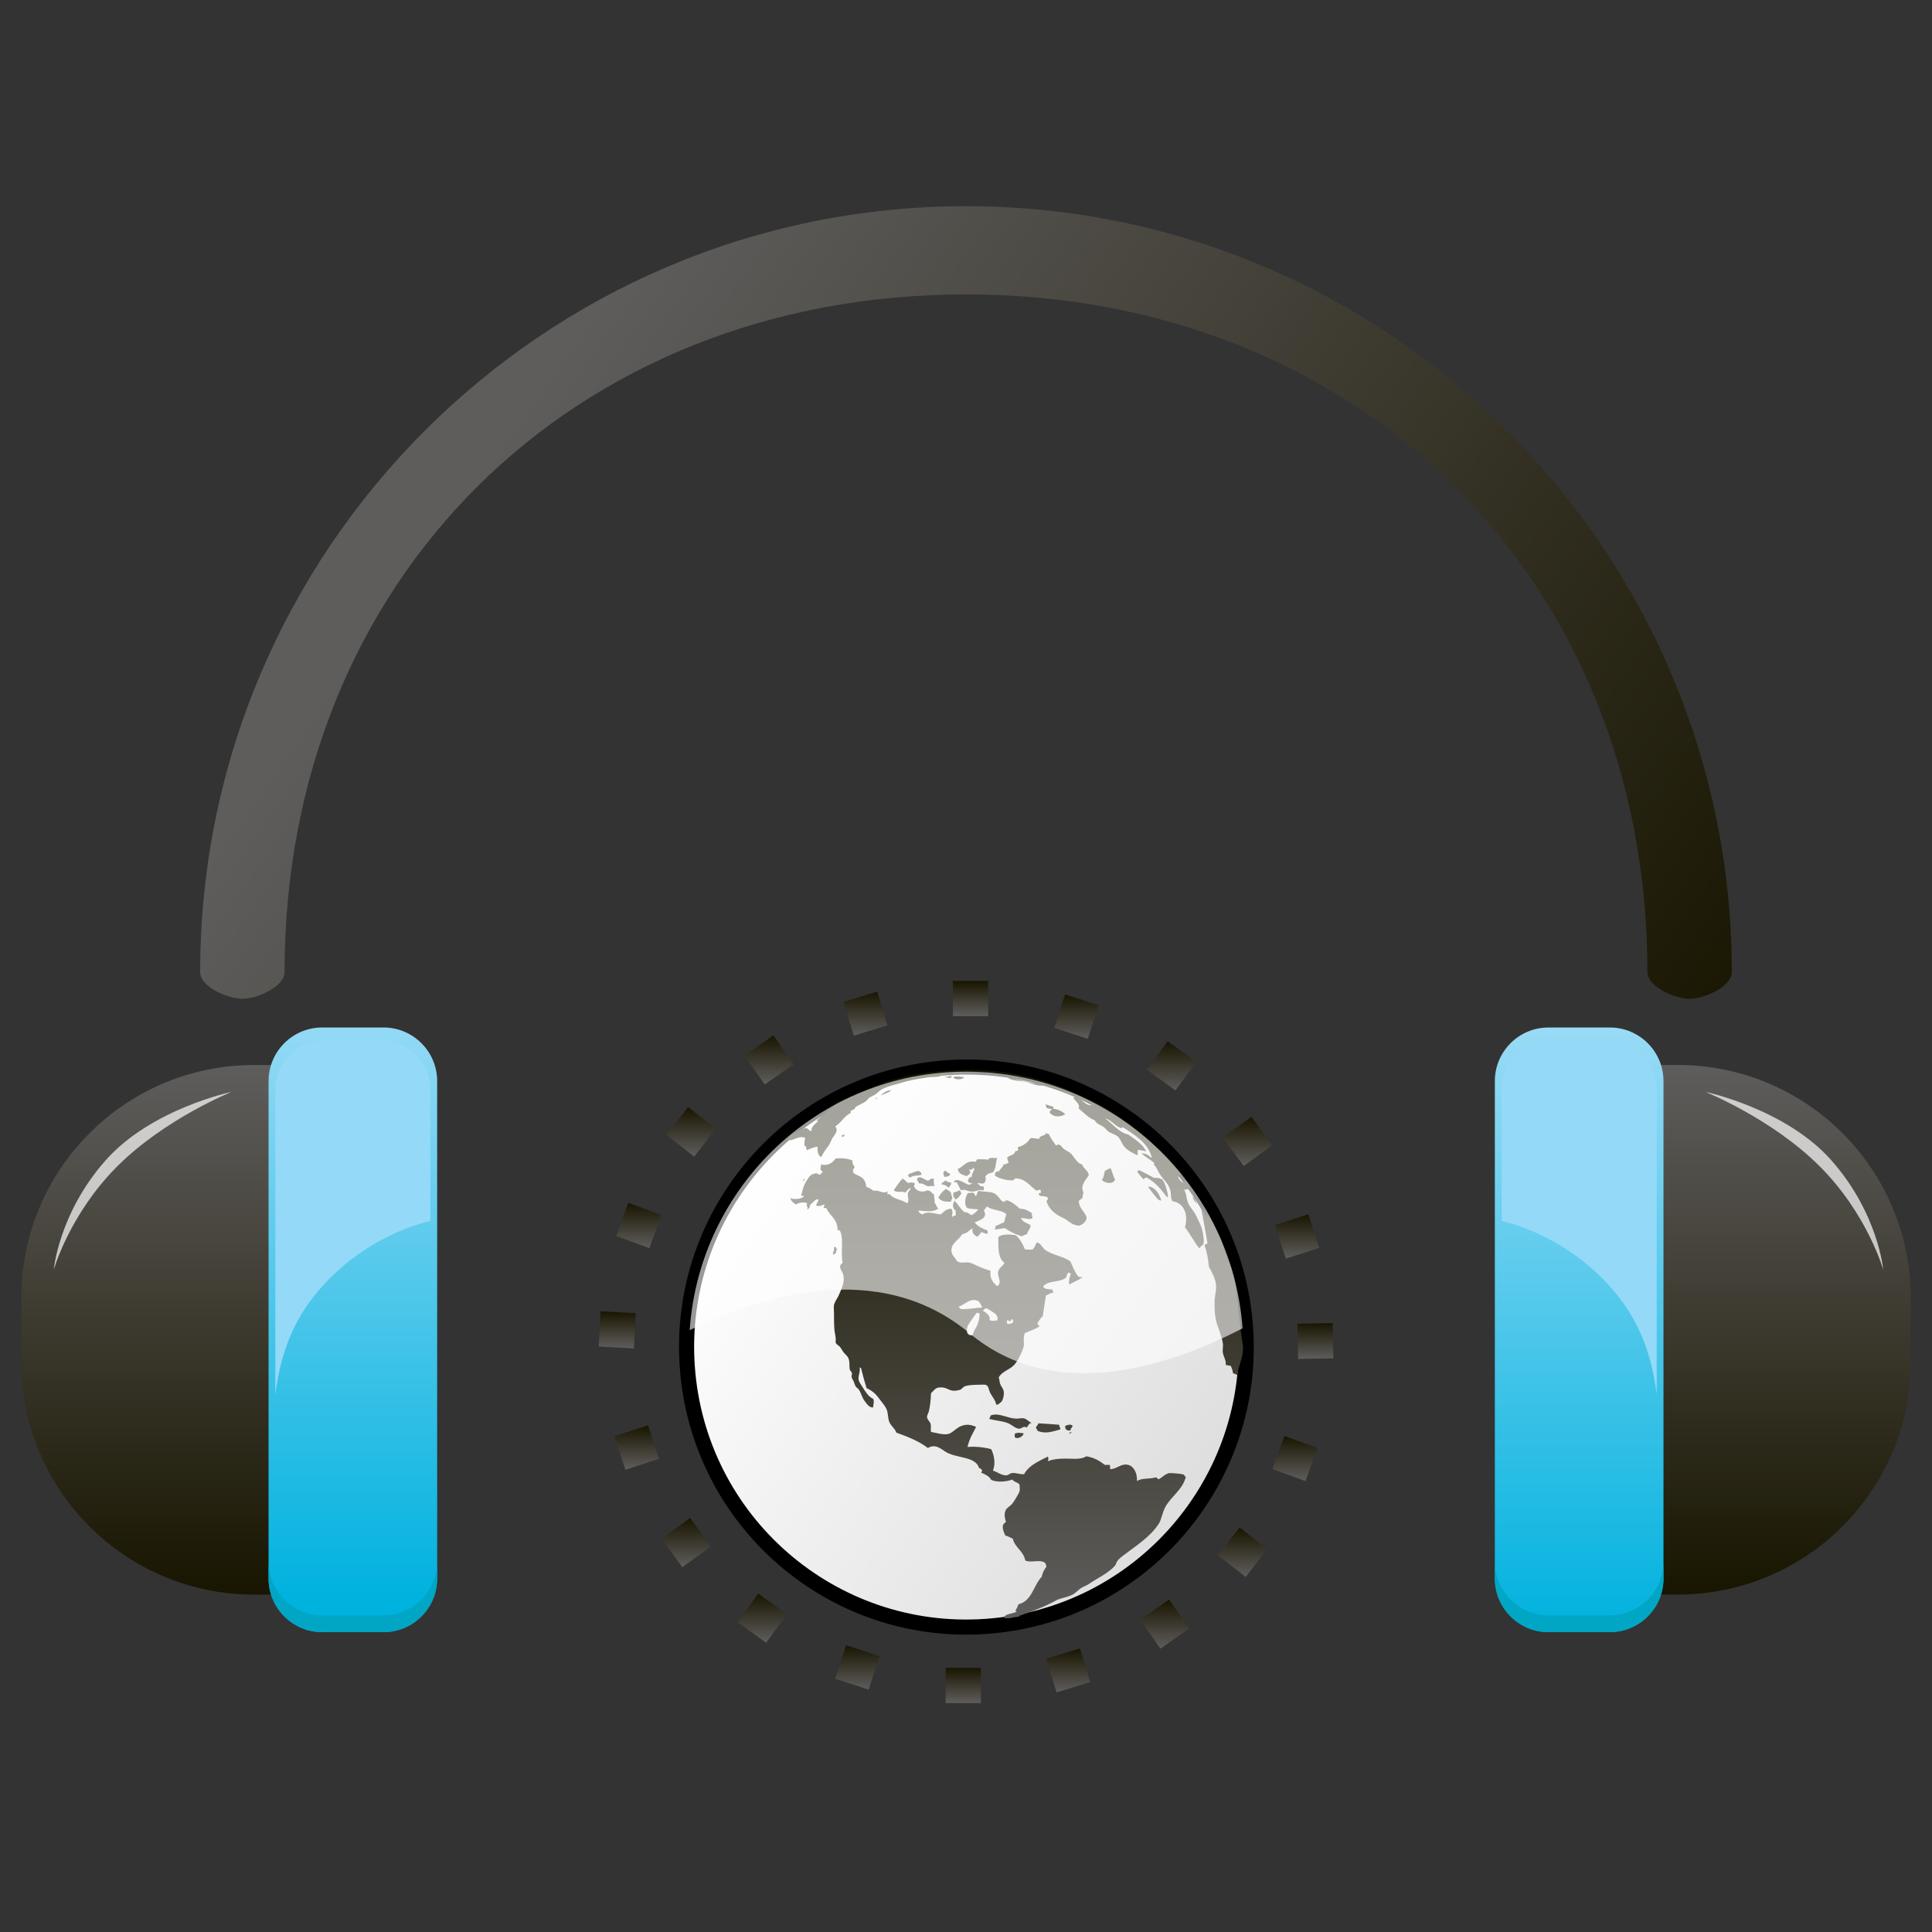 <?xml version="1.0" encoding="utf-8"?>
<!-- Generator: Adobe Illustrator 13.0.0, SVG Export Plug-In . SVG Version: 6.00 Build 14948)  -->
<!DOCTYPE svg PUBLIC "-//W3C//DTD SVG 1.1//EN" "http://www.w3.org/Graphics/SVG/1.1/DTD/svg11.dtd">
<svg version="1.1" id="Layer_1" xmlns="http://www.w3.org/2000/svg" xmlns:xlink="http://www.w3.org/1999/xlink" x="0px" y="0px"
	 width="128px" height="128px" viewBox="0 0 128 128" enable-background="new 0 0 128 128" xml:space="preserve">
<rect x="0" y="0" width="128" height="128" fill="#333333" stroke="none"/>
<g>
	<g>
		
			<linearGradient id="SVGID_1_" gradientUnits="userSpaceOnUse" x1="-139.624" y1="-670.432" x2="-214.003" y2="-618.351" gradientTransform="matrix(1 0 0 -1 246.727 -588.769)">
			<stop  offset="0" style="stop-color:#181500"/>
			<stop  offset="1" style="stop-color:#5F5D5C"/>
		</linearGradient>
		<path fill="url(#SVGID_1_)" d="M111.94,66.171c-0.978,0-2.794-0.794-2.794-1.771c0-26.019-19.13-44.895-45.145-44.895
			c-26.019,0-45.148,18.873-45.148,44.895c0,0.978-1.816,1.771-2.794,1.771c-0.983,0-2.797-0.794-2.797-1.771
			c0-27.978,22.76-50.739,50.735-50.739c27.974,0,50.739,22.762,50.739,50.739C114.737,65.377,112.921,66.171,111.94,66.171
			L111.94,66.171z"/>
		<linearGradient id="SVGID_2_" gradientUnits="userSpaceOnUse" x1="14.168" y1="70.561" x2="14.168" y2="105.647">
			<stop  offset="0" style="stop-color:#5F5D5C"/>
			<stop  offset="1" style="stop-color:#181500"/>
		</linearGradient>
		<path fill="url(#SVGID_2_)" d="M26.926,105.647H16.838c-8.522,0-15.428-6.908-15.428-15.426v-4.229
			c0-8.522,6.905-15.432,15.428-15.432h10.088V105.647z"/>
		
			<linearGradient id="SVGID_3_" gradientUnits="userSpaceOnUse" x1="-1141.525" y1="-903.856" x2="-1141.525" y2="-871.548" gradientTransform="matrix(-1.086 0 0 1.086 -1125.748 1052.055)">
			<stop  offset="0" style="stop-color:#5F5D5C"/>
			<stop  offset="1" style="stop-color:#181500"/>
		</linearGradient>
		<path fill="url(#SVGID_3_)" d="M101.078,70.558h10.083c8.521,0.003,15.429,6.912,15.429,15.432v4.229
			c0,8.518-6.908,15.423-15.429,15.423h-10.083V70.558z"/>
		
			<linearGradient id="SVGID_4_" gradientUnits="userSpaceOnUse" x1="-1170.509" y1="-917.517" x2="-1170.509" y2="-877.457" gradientTransform="matrix(-1 0 0 1 -1065.885 985.591)">
			<stop  offset="0" style="stop-color:#99DBF6"/>
			<stop  offset="1" style="stop-color:#00B2DE"/>
		</linearGradient>
		<path fill="url(#SVGID_4_)" d="M99.037,71.625c0-1.955,1.589-3.551,3.55-3.551h4.066c1.968,0,3.557,1.596,3.557,3.551v32.959
			c0,1.957-1.593,3.55-3.557,3.55h-4.066c-1.961,0-3.55-1.596-3.55-3.554V71.625z"/>
		
			<linearGradient id="SVGID_5_" gradientUnits="userSpaceOnUse" x1="-223.349" y1="-655.331" x2="-223.349" y2="-694.681" gradientTransform="matrix(1 0 0 -1 246.727 -588.769)">
			<stop  offset="0" style="stop-color:#99DBF6"/>
			<stop  offset="1" style="stop-color:#00B2DE"/>
		</linearGradient>
		<path fill="url(#SVGID_5_)" d="M28.963,104.58c0,1.958-1.589,3.554-3.55,3.554h-4.069c-1.958,0-3.551-1.599-3.551-3.554V71.625
			c0-1.958,1.593-3.551,3.551-3.551h4.069c1.961,0,3.55,1.596,3.55,3.551V104.58z"/>
		<path fill="#00A6C4" d="M25.413,107.024h-4.069c-1.958,0-3.551-1.599-3.551-3.554v1.109c0,1.955,1.593,3.554,3.551,3.554h4.069
			c1.961,0,3.55-1.596,3.55-3.554v-1.109C28.963,105.429,27.374,107.024,25.413,107.024z"/>
		<path fill="#94D9F8" d="M21.529,85.026c2.775-2.979,6.051-3.918,6.984-4.137v-8.698c0-1.798-1.461-3.265-3.265-3.265h-3.741
			c-1.801,0-3.266,1.465-3.266,3.265v20.189C18.615,89.47,19.528,87.172,21.529,85.026z"/>
		<g>
			<path fill="#00A6C4" d="M102.588,107.024h4.07c1.957,0,3.551-1.599,3.551-3.554v1.109c0,1.955-1.594,3.554-3.551,3.554h-4.07
				c-1.961,0-3.549-1.596-3.549-3.554v-1.109C99.039,105.429,100.627,107.024,102.588,107.024z"/>
			<path fill="#94D9F8" d="M106.473,85.026c-2.775-2.979-6.051-3.918-6.984-4.137v-8.698c0-1.798,1.461-3.265,3.264-3.265h3.742
				c1.801,0,3.266,1.465,3.266,3.265v20.189C109.387,89.47,108.473,87.172,106.473,85.026z"/>
		</g>
		<path opacity="0.7" fill="#FFFFFF" d="M15.342,72.34c0,0-5.311,1.115-8.335,4.524c-3.115,3.512-3.445,7.256-3.445,7.256
			s1.042-3.683,4.204-6.845S15.342,72.34,15.342,72.34z"/>
		<path opacity="0.7" fill="#FFFFFF" d="M112.988,72.34c0,0,5.311,1.115,8.335,4.524c3.115,3.512,3.445,7.256,3.445,7.256
			s-1.042-3.683-4.204-6.845S112.988,72.34,112.988,72.34z"/>
	</g>
	<g>
		<path fill="#99DBF6" d="M52.264,77.913l0.01-0.002l0.031-0.035l-0.014,0.006C52.285,77.892,52.273,77.903,52.264,77.913
			L52.264,77.913z"/>
		<path fill="#99DBF6" d="M52.275,77.87c0.016-0.016,0.021-0.022,0.025-0.031l-0.012,0.002l-0.014,0.018l-0.004-0.003l0.02-0.021
			l-0.012,0.004c0,0-0.041,0.043-0.053,0.059h0.004l0.023-0.023h0.006c-0.004,0.006-0.023,0.029-0.023,0.034
			C52.25,77.896,52.262,77.882,52.275,77.87L52.275,77.87z"/>
		<path fill="#99DBF6" d="M51.961,77.983c0,0-0.012-0.002-0.094,0.075l-0.01,0.003c-0.01,0.006-0.07,0.076-0.07,0.086
			c0,0,0.035-0.023,0.076-0.066c0.021,0,0.057-0.021,0.066-0.027c0.012-0.006,0.023-0.016,0.033-0.025
			c0.016-0.014,0.064-0.07,0.059-0.078l0,0C52.02,77.95,51.973,77.976,51.961,77.983L51.961,77.983z"/>
		<path fill="#99DBF6" d="M51.66,78.254c0,0,0.016-0.015,0.027-0.025c0.012-0.015,0.014-0.018,0.014-0.018l0,0
			C51.701,78.211,51.66,78.245,51.66,78.254L51.66,78.254z"/>
		<polygon fill="#99DBF6" points="51.686,78.2 51.643,78.245 51.656,78.236 51.691,78.2 		"/>
		<path fill="#99DBF6" d="M51.604,78.259c-0.002-0.013-0.023,0.01-0.033,0.02l-0.039,0.041c-0.004,0.008-0.008,0.015-0.014,0.02
			c-0.059,0.062-0.057,0.064-0.057,0.067c0,0,0.004,0,0.02-0.015l0.025-0.023l0.029-0.023l0.018-0.02h0.008l0.047-0.057h-0.002
			c-0.006,0.008-0.016,0.014-0.02,0.021c0.029-0.038,0.029-0.042,0.029-0.042c-0.006,0-0.008,0.007-0.008,0.007L51.604,78.259z"/>
		<path fill="#99DBF6" d="M51.447,78.406c-0.008,0.003-0.02,0.008-0.025,0.015l-0.041,0.049c0.021-0.014,0.021-0.014,0.035-0.025
			c0.016-0.013,0.045-0.053,0.045-0.053S51.455,78.396,51.447,78.406L51.447,78.406z"/>
		<path fill="#99DBF6" d="M51.379,78.464l0.004-0.005c0,0,0.014-0.013,0.043-0.052c0.012-0.012,0.021-0.025,0.033-0.038h-0.006
			c-0.01,0.005-0.049,0.048-0.07,0.071c-0.045,0.037-0.045,0.037-0.092,0.09c0.004-0.002,0.012-0.006,0.014-0.012
			c0.01-0.01,0.039-0.035,0.08-0.069L51.379,78.464L51.379,78.464z"/>
		<path fill="#99DBF6" d="M51.197,78.609c0,0,0.002,0,0.021-0.025c0.006-0.009,0.014-0.015,0.021-0.024
			c-0.012,0.008-0.043,0.043-0.043,0.043V78.609z"/>
		<path fill="#99DBF6" d="M50.994,78.784c-0.016,0.018-0.029,0.037-0.045,0.053v0.002c0,0,0.006-0.007,0.02-0.023
			c0.029-0.031,0.031-0.033,0.033-0.036l0,0L50.994,78.784L50.994,78.784z"/>
		<path fill="#A4D9E6" d="M47.52,88.728l-0.008,0.005c-0.002,0.009-0.021,0.067-0.023,0.089c0,0.016,0.006,0.024,0.02,0.02
			c0.002,0.018,0.004,0.025,0.004,0.025c0.006-0.001,0.014-0.008,0.018-0.059v-0.002c0-0.008,0.006-0.014,0.01-0.021
			C47.545,88.759,47.531,88.728,47.52,88.728L47.52,88.728z"/>
		<path fill="#A4D9E6" d="M47.691,88.978c-0.004,0-0.012-0.006-0.006-0.052c-0.008-0.003-0.01-0.005-0.01-0.005
			c-0.01,0.002-0.021,0.005-0.023,0.045c0,0.018,0,0.027,0,0.027c0.004,0.013,0.008,0.023,0.01,0.039
			c0,0.009-0.004,0.02-0.002,0.031c0,0,0.004,0.01,0.006,0.013c0.006,0.009,0.027,0.017,0.037-0.038
			C47.709,88.987,47.691,88.978,47.691,88.978L47.691,88.978z"/>
		<path fill="#A4D9E6" d="M47.816,89.062l-0.008-0.001c-0.006,0-0.012,0.001-0.012,0.001c-0.01,0-0.014,0-0.02,0
			s-0.016,0.002-0.018,0.017c-0.004,0.013,0,0.044,0.004,0.054c0.01,0.02,0.025-0.012,0.027-0.019
			c0.008-0.001,0.02-0.005,0.027-0.007l0.002-0.01C47.826,89.068,47.818,89.063,47.816,89.062L47.816,89.062z"/>
		<path fill="#A4D9E6" d="M47.867,89.294c0,0,0.031,0.004,0.039-0.049c0.004-0.044-0.016-0.055-0.023-0.059
			c-0.004-0.031-0.01-0.039-0.023-0.039c-0.006,0-0.018,0.002-0.031,0.019c-0.002,0.008,0,0.015,0,0.015
			c0.002,0.053,0.014,0.058,0.027,0.047C47.85,89.291,47.859,89.3,47.867,89.294L47.867,89.294z"/>
		<path fill="#A4D9E6" d="M48.018,89.595c-0.004-0.014-0.002-0.03-0.006-0.045c0-0.011-0.006-0.025-0.012-0.037
			c-0.006-0.021-0.023-0.061-0.059-0.071c0.006-0.019,0.006-0.03,0-0.042c-0.01,0.008-0.027,0.025-0.02,0.14
			c-0.025,0.022-0.033,0.067-0.037,0.095c-0.002,0.021,0.008,0.056,0.016,0.07l0.004,0.004c0.002,0.026-0.002,0.059-0.002,0.08
			c0.004,0.102,0.029,0.109,0.029,0.109l0.002-0.003c0,0,0.004-0.011,0.004-0.015c0.002-0.016,0.004-0.047,0.023-0.082
			c0.016-0.027,0.051-0.038,0.064-0.065l0.018-0.053c0.006-0.03-0.008-0.063-0.025-0.083V89.595L48.018,89.595z"/>
		<path fill="#A4D9E6" d="M49.891,101.39l0.074,0.102c-0.002-0.004-0.018-0.027-0.031-0.047c-0.023-0.035-0.039-0.053-0.039-0.053
			L49.891,101.39z"/>
		<path fill="#A4D9E6" d="M49.98,101.497v0.004c0.037,0.055,0.053,0.074,0.059,0.076c0,0,0-0.002-0.031-0.047
			C49.996,101.514,49.986,101.499,49.98,101.497L49.98,101.497z"/>
		<path fill="#99DBF6" d="M52.711,102.388h-0.002l0.004,0.029c0,0,0.004,0.008,0.014,0.018c0.012,0.012,0.049,0.045,0.068,0.049
			c0,0,0.027,0.007,0.012-0.018C52.793,102.445,52.727,102.388,52.711,102.388L52.711,102.388z"/>
		<path fill="none" d="M83.594,89.515c0.715,10.223-6.986,19.087-17.201,19.803c-10.211,0.714-19.07-6.994-19.785-17.216
			c-0.715-10.219,6.984-19.085,17.201-19.798C74.021,71.587,82.879,79.296,83.594,89.515L83.594,89.515z"/>
		
			<linearGradient id="SVGID_6_" gradientUnits="userSpaceOnUse" x1="-167.512" y1="-688.652" x2="-197.891" y2="-667.381" gradientTransform="matrix(1 0 0 -1 246.727 -588.769)">
			<stop  offset="0" style="stop-color:#DEDEDE"/>
			<stop  offset="1" style="stop-color:#FEFEFE"/>
		</linearGradient>
		<path fill="url(#SVGID_6_)" stroke="#000000" stroke-miterlimit="3.864" d="M82.52,87.952
			c0.715,10.221-6.988,19.088-17.201,19.801c-10.213,0.716-19.07-6.992-19.785-17.213c-0.715-10.219,6.986-19.086,17.201-19.8
			C72.947,70.024,81.803,77.733,82.52,87.952L82.52,87.952z"/>
		<g>
			
				<linearGradient id="SVGID_7_" gradientUnits="userSpaceOnUse" x1="-205.836" y1="-678.104" x2="-205.836" y2="-675.647" gradientTransform="matrix(1 0 0 -1 246.727 -588.769)">
				<stop  offset="0" style="stop-color:#5F5D5C"/>
				<stop  offset="1" style="stop-color:#181500"/>
			</linearGradient>
			<polygon fill="url(#SVGID_7_)" points="41.996,89.335 39.664,89.212 39.785,86.878 42.119,87.002 			"/>
			
				<linearGradient id="SVGID_8_" gradientUnits="userSpaceOnUse" x1="-204.4" y1="-671.458" x2="-204.4" y2="-668.463" gradientTransform="matrix(1 0 0 -1 246.727 -588.769)">
				<stop  offset="0" style="stop-color:#5F5D5C"/>
				<stop  offset="1" style="stop-color:#181500"/>
			</linearGradient>
			<polygon fill="url(#SVGID_8_)" points="43.023,82.689 40.83,81.893 41.627,79.694 43.824,80.495 			"/>
			
				<linearGradient id="SVGID_9_" gradientUnits="userSpaceOnUse" x1="-200.938" y1="-665.397" x2="-200.938" y2="-662.118" gradientTransform="matrix(1 0 0 -1 246.727 -588.769)">
				<stop  offset="0" style="stop-color:#5F5D5C"/>
				<stop  offset="1" style="stop-color:#181500"/>
			</linearGradient>
			<polygon fill="url(#SVGID_9_)" points="45.992,76.628 44.15,75.188 45.59,73.349 47.43,74.785 			"/>
			
				<linearGradient id="SVGID_10_" gradientUnits="userSpaceOnUse" x1="-195.775" y1="-660.62" x2="-195.775" y2="-657.365" gradientTransform="matrix(1 0 0 -1 246.727 -588.769)">
				<stop  offset="0" style="stop-color:#5F5D5C"/>
				<stop  offset="1" style="stop-color:#181500"/>
			</linearGradient>
			<polygon fill="url(#SVGID_10_)" points="50.666,71.851 49.326,69.937 51.24,68.596 52.578,70.512 			"/>
			
				<linearGradient id="SVGID_11_" gradientUnits="userSpaceOnUse" x1="-189.385" y1="-657.38" x2="-189.385" y2="-654.465" gradientTransform="matrix(1 0 0 -1 246.727 -588.769)">
				<stop  offset="0" style="stop-color:#5F5D5C"/>
				<stop  offset="1" style="stop-color:#181500"/>
			</linearGradient>
			<polygon fill="url(#SVGID_11_)" points="56.568,68.611 55.885,66.377 58.119,65.696 58.801,67.93 			"/>
			
				<linearGradient id="SVGID_12_" gradientUnits="userSpaceOnUse" x1="-182.427" y1="-656.094" x2="-182.427" y2="-653.756" gradientTransform="matrix(1 0 0 -1 246.727 -588.769)">
				<stop  offset="0" style="stop-color:#5F5D5C"/>
				<stop  offset="1" style="stop-color:#181500"/>
			</linearGradient>
			<polygon fill="url(#SVGID_12_)" points="63.133,67.325 63.131,64.987 65.469,64.987 65.469,67.325 			"/>
			
				<linearGradient id="SVGID_13_" gradientUnits="userSpaceOnUse" x1="-175.411" y1="-657.593" x2="-175.411" y2="-654.648" gradientTransform="matrix(1 0 0 -1 246.727 -588.769)">
				<stop  offset="0" style="stop-color:#5F5D5C"/>
				<stop  offset="1" style="stop-color:#181500"/>
			</linearGradient>
			<polygon fill="url(#SVGID_13_)" points="69.844,68.103 70.566,65.879 72.789,66.601 72.066,68.824 			"/>
			
				<linearGradient id="SVGID_14_" gradientUnits="userSpaceOnUse" x1="-169.105" y1="-661.016" x2="-169.105" y2="-657.752" gradientTransform="matrix(1 0 0 -1 246.727 -588.769)">
				<stop  offset="0" style="stop-color:#5F5D5C"/>
				<stop  offset="1" style="stop-color:#181500"/>
			</linearGradient>
			<polygon fill="url(#SVGID_14_)" points="75.99,70.872 77.363,68.983 79.254,70.356 77.879,72.247 			"/>
			
				<linearGradient id="SVGID_15_" gradientUnits="userSpaceOnUse" x1="-164.074" y1="-666.024" x2="-164.074" y2="-662.76" gradientTransform="matrix(1 0 0 -1 246.727 -588.769)">
				<stop  offset="0" style="stop-color:#5F5D5C"/>
				<stop  offset="1" style="stop-color:#181500"/>
			</linearGradient>
			<polygon fill="url(#SVGID_15_)" points="81.021,75.364 82.914,73.991 84.285,75.88 82.396,77.255 			"/>
			
				<linearGradient id="SVGID_16_" gradientUnits="userSpaceOnUse" x1="-160.791" y1="-672.16" x2="-160.791" y2="-669.217" gradientTransform="matrix(1 0 0 -1 246.727 -588.769)">
				<stop  offset="0" style="stop-color:#5F5D5C"/>
				<stop  offset="1" style="stop-color:#181500"/>
			</linearGradient>
			<polygon fill="url(#SVGID_16_)" points="84.465,81.169 86.686,80.448 87.408,82.671 85.188,83.391 			"/>
			
				<linearGradient id="SVGID_17_" gradientUnits="userSpaceOnUse" x1="-159.581" y1="-678.803" x2="-159.581" y2="-676.427" gradientTransform="matrix(1 0 0 -1 246.727 -588.769)">
				<stop  offset="0" style="stop-color:#5F5D5C"/>
				<stop  offset="1" style="stop-color:#181500"/>
			</linearGradient>
			<polygon fill="url(#SVGID_17_)" points="85.957,87.698 88.295,87.658 88.336,89.993 86,90.034 			"/>
			
				<linearGradient id="SVGID_18_" gradientUnits="userSpaceOnUse" x1="-160.934" y1="-686.897" x2="-160.934" y2="-683.903" gradientTransform="matrix(1 0 0 -1 246.727 -588.769)">
				<stop  offset="0" style="stop-color:#5F5D5C"/>
				<stop  offset="1" style="stop-color:#181500"/>
			</linearGradient>
			<polygon fill="url(#SVGID_18_)" points="85.094,95.134 87.289,95.931 86.49,98.128 84.297,97.328 			"/>
			
				<linearGradient id="SVGID_19_" gradientUnits="userSpaceOnUse" x1="-164.399" y1="-693.246" x2="-164.399" y2="-689.965" gradientTransform="matrix(1 0 0 -1 246.727 -588.769)">
				<stop  offset="0" style="stop-color:#5F5D5C"/>
				<stop  offset="1" style="stop-color:#181500"/>
			</linearGradient>
			<polygon fill="url(#SVGID_19_)" points="82.127,101.196 83.967,102.636 82.527,104.477 80.689,103.038 			"/>
			
				<linearGradient id="SVGID_20_" gradientUnits="userSpaceOnUse" x1="-169.559" y1="-697.997" x2="-169.559" y2="-694.743" gradientTransform="matrix(1 0 0 -1 246.727 -588.769)">
				<stop  offset="0" style="stop-color:#5F5D5C"/>
				<stop  offset="1" style="stop-color:#181500"/>
			</linearGradient>
			<polygon fill="url(#SVGID_20_)" points="77.455,105.974 78.795,107.888 76.881,109.228 75.541,107.315 			"/>
			
				<linearGradient id="SVGID_21_" gradientUnits="userSpaceOnUse" x1="-175.953" y1="-700.895" x2="-175.953" y2="-697.981" gradientTransform="matrix(1 0 0 -1 246.727 -588.769)">
				<stop  offset="0" style="stop-color:#5F5D5C"/>
				<stop  offset="1" style="stop-color:#181500"/>
			</linearGradient>
			<polygon fill="url(#SVGID_21_)" points="71.551,109.212 72.232,111.444 70.002,112.126 69.316,109.894 			"/>
			
				<linearGradient id="SVGID_22_" gradientUnits="userSpaceOnUse" x1="-182.909" y1="-701.606" x2="-182.909" y2="-699.27" gradientTransform="matrix(1 0 0 -1 246.727 -588.769)">
				<stop  offset="0" style="stop-color:#5F5D5C"/>
				<stop  offset="1" style="stop-color:#181500"/>
			</linearGradient>
			<polygon fill="url(#SVGID_22_)" points="64.986,110.501 64.986,112.837 62.65,112.837 62.65,110.501 			"/>
			
				<linearGradient id="SVGID_23_" gradientUnits="userSpaceOnUse" x1="-189.926" y1="-700.713" x2="-189.926" y2="-697.769" gradientTransform="matrix(1 0 0 -1 246.727 -588.769)">
				<stop  offset="0" style="stop-color:#5F5D5C"/>
				<stop  offset="1" style="stop-color:#181500"/>
			</linearGradient>
			<polygon fill="url(#SVGID_23_)" points="58.273,109.722 57.553,111.944 55.33,111.222 56.053,109 			"/>
			
				<linearGradient id="SVGID_24_" gradientUnits="userSpaceOnUse" x1="-196.231" y1="-697.611" x2="-196.231" y2="-694.347" gradientTransform="matrix(1 0 0 -1 246.727 -588.769)">
				<stop  offset="0" style="stop-color:#5F5D5C"/>
				<stop  offset="1" style="stop-color:#181500"/>
			</linearGradient>
			<polygon fill="url(#SVGID_24_)" points="52.129,106.951 50.756,108.842 48.865,107.468 50.238,105.578 			"/>
			
				<linearGradient id="SVGID_25_" gradientUnits="userSpaceOnUse" x1="-201.262" y1="-692.602" x2="-201.262" y2="-689.338" gradientTransform="matrix(1 0 0 -1 246.727 -588.769)">
				<stop  offset="0" style="stop-color:#5F5D5C"/>
				<stop  offset="1" style="stop-color:#181500"/>
			</linearGradient>
			<polygon fill="url(#SVGID_25_)" points="47.096,102.462 45.207,103.833 43.836,101.942 45.723,100.569 			"/>
			
				<linearGradient id="SVGID_26_" gradientUnits="userSpaceOnUse" x1="-204.545" y1="-686.145" x2="-204.545" y2="-683.202" gradientTransform="matrix(1 0 0 -1 246.727 -588.769)">
				<stop  offset="0" style="stop-color:#5F5D5C"/>
				<stop  offset="1" style="stop-color:#181500"/>
			</linearGradient>
			<polygon fill="url(#SVGID_26_)" points="43.654,96.655 41.432,97.376 40.711,95.154 42.932,94.433 			"/>
		</g>
		<g>
			<g>
				
					<linearGradient id="SVGID_27_" gradientUnits="userSpaceOnUse" x1="-179.488" y1="-695.994" x2="-179.488" y2="-659.65" gradientTransform="matrix(1 0 0 -1 246.727 -588.769)">
					<stop  offset="0" style="stop-color:#5F5D5C"/>
					<stop  offset="1" style="stop-color:#181500"/>
				</linearGradient>
				<path id="SVGID_36_" fill="url(#SVGID_27_)" d="M69.127,71.915c-0.154-0.156-0.346-0.119-0.568-0.141
					c-0.564-0.058-1.18-0.298-1.732-0.381c-0.02,0.005-0.047,0.002-0.049,0.023c0.266,0.17,0.557,0.17,0.926,0.215
					C68.188,71.688,68.646,71.987,69.127,71.915z M76.107,78.61c-0.02,0.006-0.029,0.018-0.025,0.047
					c0.117,0.155,0.244,0.34,0.381,0.498c0.125,0.146,0.273,0.406,0.475,0.379C76.807,79.097,76.543,78.662,76.107,78.61z
					 M73.877,78.158c-0.123-0.224-0.189-0.508-0.287-0.761c-0.162,0.033-0.275,0.119-0.4,0.191
					c-0.033,0.229-0.078,0.445-0.189,0.594C73.209,78.384,73.725,78.497,73.877,78.158z M65.473,76.829
					c-0.293-0.037-0.494-0.021-0.736-0.023c-0.047,0.045-0.053,0.137-0.117,0.166c-0.607-0.118-0.771,0.312-1.164,0.476
					c0.033,0.325,0.326,0.384,0.594,0.476c0.078-0.092,0.219-0.113,0.236-0.26c0.012-0.083-0.119-0.148-0.045-0.215
					c0.084,0.162,0.188-0.059,0.307-0.071c0.027,0.194-0.18,0.336-0.166,0.593c-0.188-0.004-0.219,0.145-0.26,0.284
					c0.055,0.11,0.201,0.13,0.332,0.169c-0.109,0.009-0.18,0.055-0.287,0.07c-0.25-0.092-0.855-0.539-0.971-0.167
					c0.004,0.034,0.117-0.022,0.189,0c0.1,0.175,0.191,0.36,0.285,0.546c0.219-0.109,0.381,0.012,0.521,0.047
					c0.436,0.113,0.631-0.168,0.973-0.047c0.025-0.098,0.041-0.219-0.023-0.285c-0.238,0.08-0.27-0.17-0.404-0.19
					c0.098-0.07,0.357,0.098,0.5-0.046c0.061-0.104,0.1-0.262,0.047-0.405c0.092-0.152,0.252-0.237,0.475-0.259
					c0.248-0.239,0.191-0.658,0.312-0.998C65.861,76.812,65.617,76.589,65.473,76.829z M63.17,79.296
					c0.082,0.016,0.074,0.119,0.119,0.166c0.225-0.049,0.285-0.267,0.426-0.399c-0.08-0.045-0.066-0.188-0.166-0.214
					c-0.076,0.131-0.322,0.086-0.402,0.214C63.18,79.149,63.148,79.247,63.17,79.296z M63.17,71.346
					c0.002,0.214,0.604,0.208,0.713,0.024C63.678,71.339,63.383,71.286,63.17,71.346z M66.492,77.138
					c-0.049,0.211-0.23,0.289-0.309,0.475c-0.117-0.04-0.164,0.037-0.26,0.07c0.037,0.075,0.014,0.135-0.025,0.191
					c0.307,0.211,0.709,0.324,1.211,0.332c0.08-0.03,0.09-0.133,0.189-0.141c0.674,0.045,0.93,0.512,1.355,0.807
					c0.121,0.018,0.156-0.051,0.258-0.05c0.045,0.04,0.059,0.101,0.047,0.192c-0.023,0.055-0.158-0.002-0.143,0.093
					c0.049,0.263,0.586,0.033,0.617,0.311c-0.016,0.075-0.09,0.099-0.094,0.19c0.168,0.528,0.574,0.839,1.07,1.07
					c0.428,0.199,0.592,0.521,1.115,0.521c0.234-0.096,0.424-0.239,0.475-0.521c-0.123-0.426-0.51-0.584-0.523-1.119
					c0.074-0.066,0.154-0.129,0.238-0.187c0.012-0.133,0.037-0.25,0.07-0.356c-0.244-0.504,0.184-0.852,0.355-1.166
					c-0.047-0.24-0.213-0.355-0.334-0.498c-0.068-0.081-0.064-0.153-0.143-0.213c-0.037-0.03-0.109-0.03-0.164-0.072
					c-0.242-0.186-0.395-0.508-0.572-0.662c-0.121-0.109-0.332-0.193-0.473-0.311c-0.127-0.107-0.162-0.243-0.311-0.261
					c-0.109-0.027-0.092,0.065-0.191,0.048c-0.166-0.248-0.344-0.479-0.475-0.76c-0.102,0.02-0.113-0.045-0.191-0.047
					c0.023,0.205-0.43,0.117-0.428,0.377c-0.205-0.004-0.355-0.068-0.59-0.046c-0.18,0.296-0.451,0.499-0.83,0.595
					c-0.018,0.094,0.02,0.135,0.021,0.213c-0.059,0.021-0.102,0.055-0.191,0.047c-0.035,0.297-0.408,0.255-0.543,0.45
					c0.021,0.124,0.082,0.203,0.096,0.333C66.713,77.071,66.652,77.154,66.492,77.138z M79.242,80.532
					c-0.15-0.314-0.412-0.556-0.525-0.831c-0.141-0.338-0.1-0.642-0.285-0.903c0.133,0.074,0.201-0.046,0.355-0.021
					c0.076-0.195-0.096-0.375-0.238-0.547c0.014,0.057-0.141,0.034-0.139,0.143c-0.174-0.09-0.301-0.223-0.361-0.427
					c0.096,0.007,0.09-0.087,0.121-0.143c0.182,0.024,0.262,0.233,0.369,0.321c-0.465-0.607-0.967-1.183-1.504-1.727
					c-0.381-0.354-0.742-0.701-1.109-1.041c-1.074-0.928-2.258-1.733-3.525-2.398c-0.219-0.104-0.441-0.204-0.664-0.307
					c-0.527-0.238-1.051-0.479-1.59-0.694c-1.396-0.509-2.867-0.856-4.396-1.02c-2.797-0.202-5.611,0.14-7.615,0.956
					c-1.258,0.514-2.484,0.973-3.514,1.662c0.258-0.131,0.455-0.318,0.76-0.404c-0.451,0.355-0.893,0.722-1.305,1.117
					c0.035,0.013,0.121-0.027,0.119,0.023c-0.188,0.175-0.48,0.37-0.428,0.641c-0.168,0.021-0.205-0.174-0.355-0.189
					c-0.121-0.014-0.357,0.117-0.523,0.211c-0.309,0.176-0.646,0.299-0.76,0.572c0.445,0.119,0.736-0.322,1.211-0.145
					c-0.031,0.159-0.053,0.324-0.049,0.523c0.152,0.052,0.123,0.149,0.143,0.309c0.23-0.094,0.439-0.212,0.736-0.236
					c-0.033,0.343,0.035,0.582,0.238,0.688c0.135-0.301,0.32-0.529,0.5-0.781c0.09-0.132,0.133-0.277,0.213-0.428
					c0.127-0.235,0.482-0.533,0.215-0.83c0.398-0.234,0.582-0.686,1.02-0.881c0-0.062-0.01-0.137,0.023-0.166
					c0.123-0.044,0.258-0.076,0.287-0.213c0.24-0.189,0.555-0.258,0.781-0.477c0.047-0.041,0.07-0.101,0.119-0.141
					c0.119-0.094,0.287-0.143,0.428-0.238c0.133-0.09,0.248-0.229,0.379-0.309c0.42-0.255,1-0.34,1.518-0.521
					c0.523-0.185,1.088-0.291,1.615-0.382c-0.02,0.022-0.164,0.037-0.094,0.072c0.211-0.048,0.377-0.007,0.594-0.022
					c0.293-0.025,0.557-0.176,0.855-0.215c0.275-0.037,0.613,0.027,0.926,0c0.439-0.038,1.053-0.139,1.518-0.072
					c0.062,0.01-0.051,0.047,0.047,0.049c0.43,0.004,0.82,0.058,1.188,0.07c0.092,0.003,0.08,0.11,0.168,0.118
					c0.701-0.053,1.17,0.16,1.66,0.285c0.549,0.144,0.988,0.275,1.449,0.451c0.232,0.09,0.514,0.17,0.688,0.261
					c0.08,0.042,0.129,0.135,0.215,0.167c0.127,0.05,0.281,0.026,0.402,0.071c0.195,0.07,0.363,0.222,0.547,0.31
					c0.234,0.107,0.543,0.134,0.688,0.378c-0.553,0.055-0.65-0.551-1.258-0.521c0.064,0.207,0.51,0.449,0.355,0.736
					c0.352,0.266,0.619,0.612,1.07,0.782c0.121,0.255,0.363,0.288,0.594,0.45c0.121,0.09,0.213,0.234,0.33,0.311
					c0.205,0.129,0.453,0.179,0.619,0.332c0.186,0.172,0.25,0.461,0.426,0.664c0.248,0.285,0.541,0.406,0.879,0.568
					c0.018-0.109-0.031-0.283,0.023-0.355c0.221-0.006,0.365,0.062,0.545,0.096c-0.256-0.512-0.74-0.793-1.186-1.116
					c-0.693-0.16-1.061-0.774-1.543-1.065c0.475,0.099,0.623,0.529,1.096,0.639c0.082,0.037,0.012-0.08,0.068-0.072
					c0.801,0.523,1.713,1.058,1.945,2.064c-0.18-0.137-0.396-0.361-0.688-0.307c0.256,0.227,0.576,0.387,0.83,0.615
					c0,0.064-0.01,0.139,0.021,0.167c0.164,0.147,0.215,0.354,0.332,0.546c0.248,0.387,0.656,0.722,0.738,1.164
					c0.043,0.219-0.006,0.444,0.119,0.664c0.828,0.121,1.062,0.963,0.83,1.733c0.361,0.427,0.602,0.981,0.971,1.4
					c0.057-0.178,0.217-0.178,0.264-0.333c0.029-0.098,0.006-0.277,0-0.355C79.688,81.354,79.469,81.017,79.242,80.532z
					 M78.412,97.692c-0.133-0.056-0.846-0.111-0.953-0.094c-0.281,0.051-0.506,0.344-0.711,0.404
					c-0.078-0.023-0.074-0.131-0.189-0.118c-0.408,0.12-0.873,0.019-1.234,0.235c0.039-0.502-0.229-1.12-0.785-1.088
					c-0.344,0.014-0.611,0.303-0.994,0.307c0-0.104,0.006-0.215-0.025-0.286h-0.332c-0.328-0.266-0.701-0.483-1.213-0.569
					c-0.215,0.131-0.486,0.176-0.805,0.168c-0.594-0.017-1.275-0.051-1.756,0.164c0.043-0.084,0.076-0.232,0-0.307
					c-0.605,0.305-1.248,0.571-1.566,1.162c-0.311,0.02-0.551-0.115-0.83-0.072c-0.117,0.021-0.213,0.136-0.334,0.145
					c-0.334,0.02-0.586-0.219-0.902-0.31c0.195-0.456,0.08-1.044-0.117-1.425c-0.459-0.123-1.072-0.191-1.566-0.141
					c0.113-0.523,0.355-0.912,0.57-1.33c-0.346-0.155-0.646-0.205-1.021-0.047c-0.311,0.13-0.562,0.467-0.855,0.521
					c-0.328,0.062-0.742-0.078-1.115-0.142c-0.037-0.202,0.025-0.33-0.023-0.523c-0.043-0.169-0.225-0.292-0.236-0.45
					c-0.014-0.133,0.09-0.262,0.117-0.379c0.088-0.381,0.131-0.785,0.143-1.212c0.143-0.122,0.254-0.311,0.426-0.355
					c0.51-0.13,0.711,0.167,1.045,0.19c0.143,0.01,0.346-0.021,0.475-0.072c0.111-0.043,0.18-0.193,0.334-0.236
					c0.379-0.107,0.75-0.077,1.135-0.095c0.281-0.013,0.352,0.045,0.43,0.339c0.102,0.383,0.395,0.58,0.475,0.963
					c0.025,0.125,0.344-0.156,0.363-0.186c0.119-0.18,0.182-0.522,0.121-0.733c-0.045-0.152-0.156-0.269-0.215-0.417
					s-0.039-0.295-0.102-0.441c0.223-0.418,0.725-0.506,1.02-0.829c0.096-0.104,0.215-0.274,0.287-0.403
					c0.1-0.186,0.264-0.521,0.332-0.76c0.088-0.301-0.053-0.598,0.094-0.951c0.336-0.137,0.689-0.26,0.973-0.448
					c-0.057-0.065-0.123-0.114-0.143-0.214c0.105-0.159,0.244-0.373,0.357-0.452c0.068-0.46,0.133-0.929,0.211-1.376
					c0.17-0.059,0.285-0.177,0.502-0.191c-0.01-0.086-0.096-0.096-0.072-0.214c-0.18-0.002-0.553,0.005-0.615-0.19
					c0.32-0.433,1.123-0.238,1.518-0.593c0.035-0.123,0.068-0.248,0.143-0.331c0.076,0.057,0.131,0.005,0.168,0.068
					c-0.055,0.23-0.172,0.52-0.098,0.736c0.256-0.178,0.594-0.276,0.832-0.474c0.002,0.024,0.025,0.037,0.045,0.047
					c0.016-0.091-0.148-0.077-0.26-0.095c-0.246-0.277-0.381-0.664-0.545-1.021c-0.479-0.348-1.189-0.416-1.664-0.76
					c-0.217-0.158-0.285-0.441-0.543-0.498c-0.129,0.133-0.148,0.376-0.312,0.474c-0.174,0.002-0.352,0.007-0.498-0.022
					c-0.141-0.368-0.332-0.682-0.594-0.927c-0.391-0.067-0.92-0.091-1.162,0.12c-0.014,0.716-0.014,1.42,0.402,1.708
					c-0.111,0.235-0.406,0.347-0.428,0.664c-0.012,0.247,0.299,0.728-0.068,0.878c-0.246-0.236-0.488-0.477-0.426-1.019
					c-0.256-0.062-0.484-0.163-0.738-0.263c-0.227-0.09-0.486-0.256-0.711-0.285c-0.26-0.033-0.543,0.084-0.783-0.094
					c-0.119-0.255-0.346-0.385-0.357-0.688c-0.02-0.507,0.527-0.736,0.713-1.094c0.311-0.037,0.525-0.297,0.688-0.402
					c-0.066,0.303,0.096,0.477,0.309,0.568c0.127-0.067,0.189-0.208,0.285-0.308c0.111,0.062,0.24,0.107,0.404,0.118V81.53
					c-0.334-0.135-0.666-0.268-0.855-0.545c0.338-0.145,0.908-0.293,0.594-0.809c0.086,0.004,0.121-0.197,0.234-0.238
					c0.324,0.266,0.965,0.207,1.26,0.5c-0.035,0.195-0.109,0.35-0.141,0.547c-0.209,0.061-0.355,0.182-0.57,0.236
					c0.014,0.11-0.039,0.152-0.049,0.238c0.23-0.025,0.449-0.056,0.666-0.094c0.33,0.23,0.701,0.419,1.137,0.544
					c0.094-0.065,0.205-0.114,0.334-0.143c0.027-0.248,0.285-0.341,0.215-0.616c-0.24-0.117-0.516-0.197-0.617-0.451
					c0.309-0.018,0.486,0.133,0.758,0.023c0.006-0.137-0.043-0.224-0.045-0.355c-0.217-0.141-0.424-0.289-0.783-0.285
					c-0.271-0.221-0.506-0.475-0.904-0.569c-0.045,0.062-0.105,0.115-0.236,0.095c-0.227-0.172-0.34-0.466-0.617-0.57
					c-0.264-0.098-0.605-0.066-0.971-0.143c-0.109,0.087-0.123,0.258-0.191,0.38c-0.047-0.103-0.096-0.206-0.189-0.261
					c-0.121-0.002-0.197,0.039-0.332,0.023c-0.172,0.237-0.291,0.744-0.049,0.996c0.246,0.083,0.469,0.059,0.736,0.094
					c-0.125,0.152-0.271,0.285-0.451,0.381c-0.152-0.068-0.264-0.225-0.451-0.189c-0.279-0.201-0.43-0.521-0.662-0.761
					c-0.16,0.147-0.16,0.565,0.07,0.64c-0.049,0.097,0.041,0.246-0.025,0.355c-0.107-0.081-0.158,0.106-0.236,0.049
					c0.049-0.18,0.076-0.416-0.047-0.521c-0.346,0.011-0.492,0.219-0.689,0.379c-0.494-0.057-0.828-0.242-1.234,0
					c-0.088-0.077-0.24-0.092-0.234-0.262c0.43,0.044,1.039,0.149,1.326-0.166c-0.139,0.024-0.145-0.254-0.26-0.331
					c0.018-0.228-0.047-0.366-0.047-0.571c-0.148-0.067-0.213-0.252-0.426-0.262c-0.076-0.002-0.158,0.068-0.238,0.072
					c-0.373,0.024-0.531-0.123-0.664-0.331c0.021-0.065,0.049-0.128,0.047-0.216c-0.168-0.078-0.25-0.047-0.451-0.022
					c-0.125-0.089-0.199-0.229-0.359-0.284c-0.213,0.225-0.379,0.504-0.568,0.758c0.141,0.217,0.535,0.032,0.762,0.166
					c0.107-0.104,0.18-0.244,0.334-0.307c0.041,0.141-0.133,0.18-0.166,0.355c-0.041,0.199,0.127,0.5-0.049,0.664
					c-0.336-0.258-0.924-0.262-1.162-0.618c-0.043-0.008-0.117,0.067-0.145,0c-0.031-0.073,0.061-0.141,0-0.165
					c-0.305,0.185-0.523-0.117-0.924-0.048c-0.135-0.108-0.285-0.206-0.477-0.261c-0.031-0.298-0.117-0.501-0.332-0.639
					c-0.355-0.232-0.758-0.205-0.426-0.689c-0.127-0.104-0.17-0.254-0.166-0.428c-0.332-0.123-0.723-0.168-1.117-0.117
					c-0.168,0.287-0.559,0.521-0.947,0.378c-0.02,0.087-0.033,0.208-0.049,0.355c0.059,0.053,0.115,0.107,0.166,0.169
					c-0.115,0.012-0.115,0.137-0.215,0.166c-0.1-0.012-0.137-0.086-0.234-0.097c-0.398,0.069-0.451,0.212-0.666,0.548
					c-0.195,0.306-0.236,0.637-0.334,0.947c0.059,0.015,0.174-0.027,0.193,0.025c-0.129,0.189-0.684,0.25-0.904,0.119
					c0.045,0.216,0.205,0.313,0.355,0.426c0.248-0.111,0.57-0.201,0.783-0.045c-0.172,0.137,0.125,0.227-0.049,0.377
					c0.168-0.025,0.207-0.171,0.238-0.332c0.197-0.077,0.311-0.42,0.545-0.308c-0.029,0.14-0.164,0.286-0.164,0.378
					c0.219,0.107,0.381-0.018,0.57-0.07c-0.025,0.076-0.066,0.143-0.072,0.236c0.082-0.011,0.135,0.012,0.189,0.024
					c0.217,0.513,0.748,0.71,0.736,1.45c0.074-0.005,0.145-0.002,0.166,0.047c0.26,0.58,0.023,1.499,0.17,2.112
					c-0.354,0.241-0.053,0.505,0.02,0.735c0.164,0.508-0.102,0.99-0.26,1.377c-0.084,0.209-0.234,0.387-0.309,0.598
					c-0.068,0.19-0.029,0.373-0.025,0.58c0.012,0.471-0.02,0.947,0.068,1.411c0.018,0.097,0.035,0.198,0.047,0.298
					c0.012,0.072-0.016,0.203-0.01,0.25c0.018,0.153,0.189,0.213,0.283,0.314c0.086,0.102,0.148,0.237,0.23,0.348
					c0.098,0.127,0.258,0.24,0.332,0.402c0.111,0.243,0.049,0.492,0.094,0.74c0.027,0.137,0.104,0.133,0.139,0.236
					c0.031,0.088-0.023,0.156-0.02,0.244c0.006,0.102,0.07,0.189,0.117,0.275c0.061,0.117,0.082,0.253,0.146,0.365
					c0.061,0.101,0.164,0.145,0.223,0.232c0.148,0.219,0.201,0.504,0.367,0.732c0.16,0.219,0.316,0.458,0.57,0.451
					c0.008-0.099,0.119-0.529-0.021-0.592c-0.268-0.118-0.502-0.48-0.646-0.719c-0.076-0.127-0.246-0.359-0.279-0.483
					c-0.072-0.276,0.143-0.626,0.051-0.862c0.141,0.023,0.133,0.171,0.16,0.283c0.094,0.381,0.205,0.752,0.309,1.092
					c0.43,0.189,0.648,0.437,0.904,0.784c0.141,0.19,0.312,0.386,0.4,0.567c0.133,0.271,0.092,0.568,0.189,0.857
					c0.1,0.285,0.395,0.471,0.477,0.736c0.76,0.275,1.504,0.568,2.09,1.02c0.52-0.314,0.875,0.08,1.232,0.285
					c0.715,0.406,1.932,0.269,2.16,1.043c0.09,0.022,0.156,0.067,0.191,0.145c0.029,0.098-0.049,0.093-0.047,0.166
					c0.273,0.107,0.529,0.23,0.664,0.476c0.398,0.177,1.006,0.12,1.398-0.025c0.104,0.168,0.365,0.177,0.475,0.333
					c0.008,0.208,0.043,0.346-0.021,0.5c-0.064,0.156-0.373,0.67-0.475,0.783c-0.141,0.158-0.344,0.244-0.426,0.426
					c-0.123,0.28-0.041,0.541,0.023,0.785c-0.363,0.148-0.176,0.592-0.047,0.879c0.188,0.047,0.334,0.139,0.498,0.213
					c0.15,0.609,0.711,0.807,0.83,1.447c0.445,0.184,0.943-0.119,1.33,0.166c0.016,0.091,0.059,0.15,0.07,0.24
					c-0.139,0.186-0.26,0.385-0.309,0.662c-0.549,0.574-0.641,1.604-1.543,1.83c-0.053,0.166-0.137,0.307-0.213,0.449
					c0.035,0.004,0.088-0.008,0.096,0.023c-0.219,0.187-0.809,0.124-0.83,0.428c0.27,0.1,0.641-0.078,0.971-0.072
					c0.059-0.033-0.045-0.074,0.049-0.068c0.889-0.311,1.727-0.619,2.518-1.07c0.326-0.114,0.604-0.159,0.902-0.285
					c0.285-0.12,0.441-0.353,0.689-0.498c0.16-0.098,0.33-0.148,0.496-0.263c0.6-0.405,1.324-0.72,1.756-1.255
					c0.082-0.289,0.277-0.445,0.475-0.596c0.818-0.625,1.818-1.25,2.375-2.113c0.197-0.303,0.223-0.685,0.426-1.091
					c0.348-0.691,1.146-1.147,1.375-2.019C78.51,97.837,78.473,97.724,78.412,97.692z M66.732,87.463
					c0.09,0.003,0.105,0.08,0.213,0.071c0.033-0.019,0.033-0.076,0.045-0.119h0.094c0.061,0.07,0.02,0.096,0.025,0.213
					c-0.096,0.055-0.219,0.086-0.357,0.094C66.703,87.668,66.691,87.544,66.732,87.463z M66.008,87.114
					c0.066,0.083,0.1,0.193,0.074,0.352c-0.172,0.049-0.363,0.062-0.531-0.006c0.111-0.248-0.227-0.521-0.43-0.615
					c0.178-0.256,0.281-0.163,0.486-0.027C65.768,86.929,65.918,87.002,66.008,87.114z M64.551,88.155
					c-0.053,0.097-0.096,0.197-0.105,0.303c-0.406,0.062-0.447-0.291-0.34-0.597c0.043-0.126,0.609-0.897,0.609-0.897
					c0.066,0.051,0.139,0.027,0.189,0.049c-0.002,0.273-0.051,0.53-0.158,0.783C64.695,87.911,64.615,88.031,64.551,88.155z
					 M64.832,86.204c0.094,0.129,0.188,0.258,0.236,0.43c-0.529,0.006-0.904,0.131-1.426,0.094
					c-0.021-0.073-0.113-0.074-0.117-0.166C63.969,86.423,64.27,85.948,64.832,86.204z M79.676,79.802
					c-0.064-0.101-0.127-0.199-0.201-0.289C79.543,79.604,79.609,79.701,79.676,79.802z M82.207,88.199
					c-0.092-0.845-0.172-1.657-0.283-2.47c-0.045-0.305-0.066-0.626-0.113-0.927c-0.072-0.282-0.152-0.562-0.24-0.841
					c-0.107-0.277-0.234-0.559-0.338-0.842c-0.107-0.291-0.199-0.599-0.295-0.892c-0.295-0.696-0.631-1.368-1.002-2.021
					c-0.088-0.143-0.176-0.276-0.262-0.406c0.15,0.25,0.273,0.523,0.371,0.826c-0.146-0.131-0.303-0.502-0.449-0.476
					c0.139,0.733,0.283,1.455,0.402,2.209c-0.037,0.081-0.186,0.05-0.189,0.165c0.145,0.418,0.242,0.881,0.285,1.4
					c0.199,0.379,0.457,0.814,0.475,1.282c0.014,0.319-0.082,0.63-0.094,0.924c-0.016,0.373-0.004,0.778,0.049,1.142
					c0.082,0.587,0.42,1.139,0.498,1.756c0.025,0.229-0.043,0.416,0,0.615c0.045,0.246,0.225,0.502,0.188,0.785
					c0.096,0.038,0.242,0.027,0.334,0.07c0.066,0.141,0.125,0.285,0.143,0.474c0.098,0.036,0.188,0.08,0.285,0.12
					c0.078-0.578,0.369-1.109,0.379-1.688C82.357,89.026,82.252,88.606,82.207,88.199z M79.311,79.701
					c-0.131-0.106-0.117-0.358-0.311-0.405C79.074,79.448,79.164,79.706,79.311,79.701z M77.391,79.275
					c-0.049-0.365-0.182-0.849-0.383-1.14c-0.156-0.057-0.305-0.123-0.545-0.096c-0.338-0.175-0.664-0.365-1.021-0.523
					c-0.014,0.056-0.078,0.064-0.096,0.119c0.145,0.167,0.256,0.363,0.428,0.5c0.045-0.061,0.092-0.113,0.191-0.12
					c0.576,0.312,0.977,0.797,1.352,1.306C77.328,79.293,77.348,79.274,77.391,79.275z M68.012,94.583
					c0.115-0.098,0.137-0.291,0.332-0.308c-0.158-0.065-0.314-0.269-0.521-0.308c-0.16-0.031-0.35,0.032-0.523,0.02
					c-0.562-0.023-1.158-0.418-1.662-0.209c-0.033,0.076-0.062,0.158-0.096,0.234c0.43,0.107,0.859,0.125,1.26,0.285
					c0.23,0.094,0.488,0.357,0.713,0.357C67.695,94.658,67.828,94.437,68.012,94.583z M53.318,78.089
					c-0.033,0.062-0.125,0.062-0.117,0.165C53.254,78.228,53.365,78.138,53.318,78.089z M70.574,94.466
					c-0.031,0.27,0.141,0.323,0.336,0.309c0.02-0.136,0.115-0.199,0.164-0.309C70.91,94.331,70.758,94.4,70.574,94.466z
					 M55.193,83.12c0.1-0.013,0.141-0.083,0.215-0.118c-0.041-0.167,0.029-0.183,0.094-0.285c-0.158,0.085-0.068-0.114-0.189-0.12
					c-0.006,0.035-0.051,0.029-0.072,0.049C55.316,82.843,55.154,82.892,55.193,83.12z M55.977,75.168
					c-0.092,0.018-0.193,0.025-0.236,0.093c0.035,0.015,0.059,0.039,0.072,0.072C55.904,75.315,55.939,75.239,55.977,75.168z
					 M70.859,94.987c0.021-0.035,0.059-0.049,0.119-0.046c-0.002-0.027,0.006-0.065-0.023-0.072
					C70.947,94.917,70.766,94.914,70.859,94.987z M67.229,94.987v0.238c0.199,0.137,0.543-0.033,0.594-0.262
					C67.607,94.929,67.408,94.896,67.229,94.987z M68.629,94.583c0.035,0.078,0.088,0.136,0.119,0.216
					c0.533,0.226,0.98,0.04,1.494-0.095c0.018-0.146-0.074-0.178-0.068-0.311c-0.453-0.035-0.85-0.065-1.377-0.094
					C68.77,94.423,68.664,94.47,68.629,94.583z M58.139,72.747c-0.086-0.014-0.125,0.02-0.145,0.07
					C58.059,72.827,58.195,72.706,58.139,72.747z M69.768,73.315c-0.186-0.025-0.311-0.116-0.498-0.143
					c0.004,0.097,0.072,0.133,0.07,0.237c0.111,0.032,0.232,0.054,0.354,0.071c-0.039,0.08-0.121,0.111-0.164,0.191
					c0.164,0.336,0.729,0.376,1.045,0.143c-0.201-0.18-0.447-0.314-0.783-0.359C69.746,73.423,69.826,73.367,69.768,73.315z
					 M63.053,71.321c-0.096-0.066-0.244,0.014-0.334,0.024c-0.078-0.019-0.182,0.028-0.049,0.024
					C62.775,71.396,63.025,71.485,63.053,71.321z M62.576,77.97c0.15,0,0.262-0.041,0.355-0.096V77.73
					c-0.236,0.022-0.176-0.249-0.4-0.118C62.463,77.774,62.516,77.831,62.576,77.97z M63.027,79.606
					c-0.031-0.136,0.055-0.152,0.072-0.236c-0.043-0.133-0.088-0.26-0.121-0.404c-0.119-0.054-0.186-0.164-0.332-0.189
					c-0.197,0.15-0.357,0.338-0.475,0.569C62.318,79.573,62.619,79.646,63.027,79.606z M61.486,78.229
					c-0.254-0.062-0.555-0.407-0.738-0.116c0.035,0.121,0.102,0.214,0.166,0.309c0.209-0.074,0.363,0.125,0.547,0.164
					c0.141,0.031,0.285-0.066,0.428,0.025c0.012-0.23-0.07-0.319,0-0.498C61.693,78.025,61.604,78.167,61.486,78.229z M58.35,72.579
					c0.219-0.127,0.533-0.161,0.689-0.355C58.73,72.248,58.463,72.44,58.35,72.579z M60.156,77.919
					c0.074,0.014,0.084,0.092,0.166,0.097c0.137-0.173,0.525-0.093,0.736-0.188c-0.094-0.475-0.523-0.115-0.855-0.049
					C60.229,77.868,60.145,77.848,60.156,77.919z M62.363,78.467c0.24,0.013,0.373,0.135,0.521,0.239
					c-0.006-0.164,0.195-0.197,0.119-0.357c-0.164-0.012-0.27-0.08-0.381-0.141C62.555,78.31,62.4,78.331,62.363,78.467z"/>
			</g>
		</g>
		<g opacity="0.6">
			<path fill="#FFFFFF" d="M64.252,88.345c5.66,4.727,13.305,2.131,18.072-0.341c-0.695-9.51-8.627-17.003-18.316-17.003
				c-9.715,0-17.664,7.565-18.314,17.125C50.113,85.962,58.166,83.251,64.252,88.345z"/>
		</g>
	</g>
</g>
</svg>

